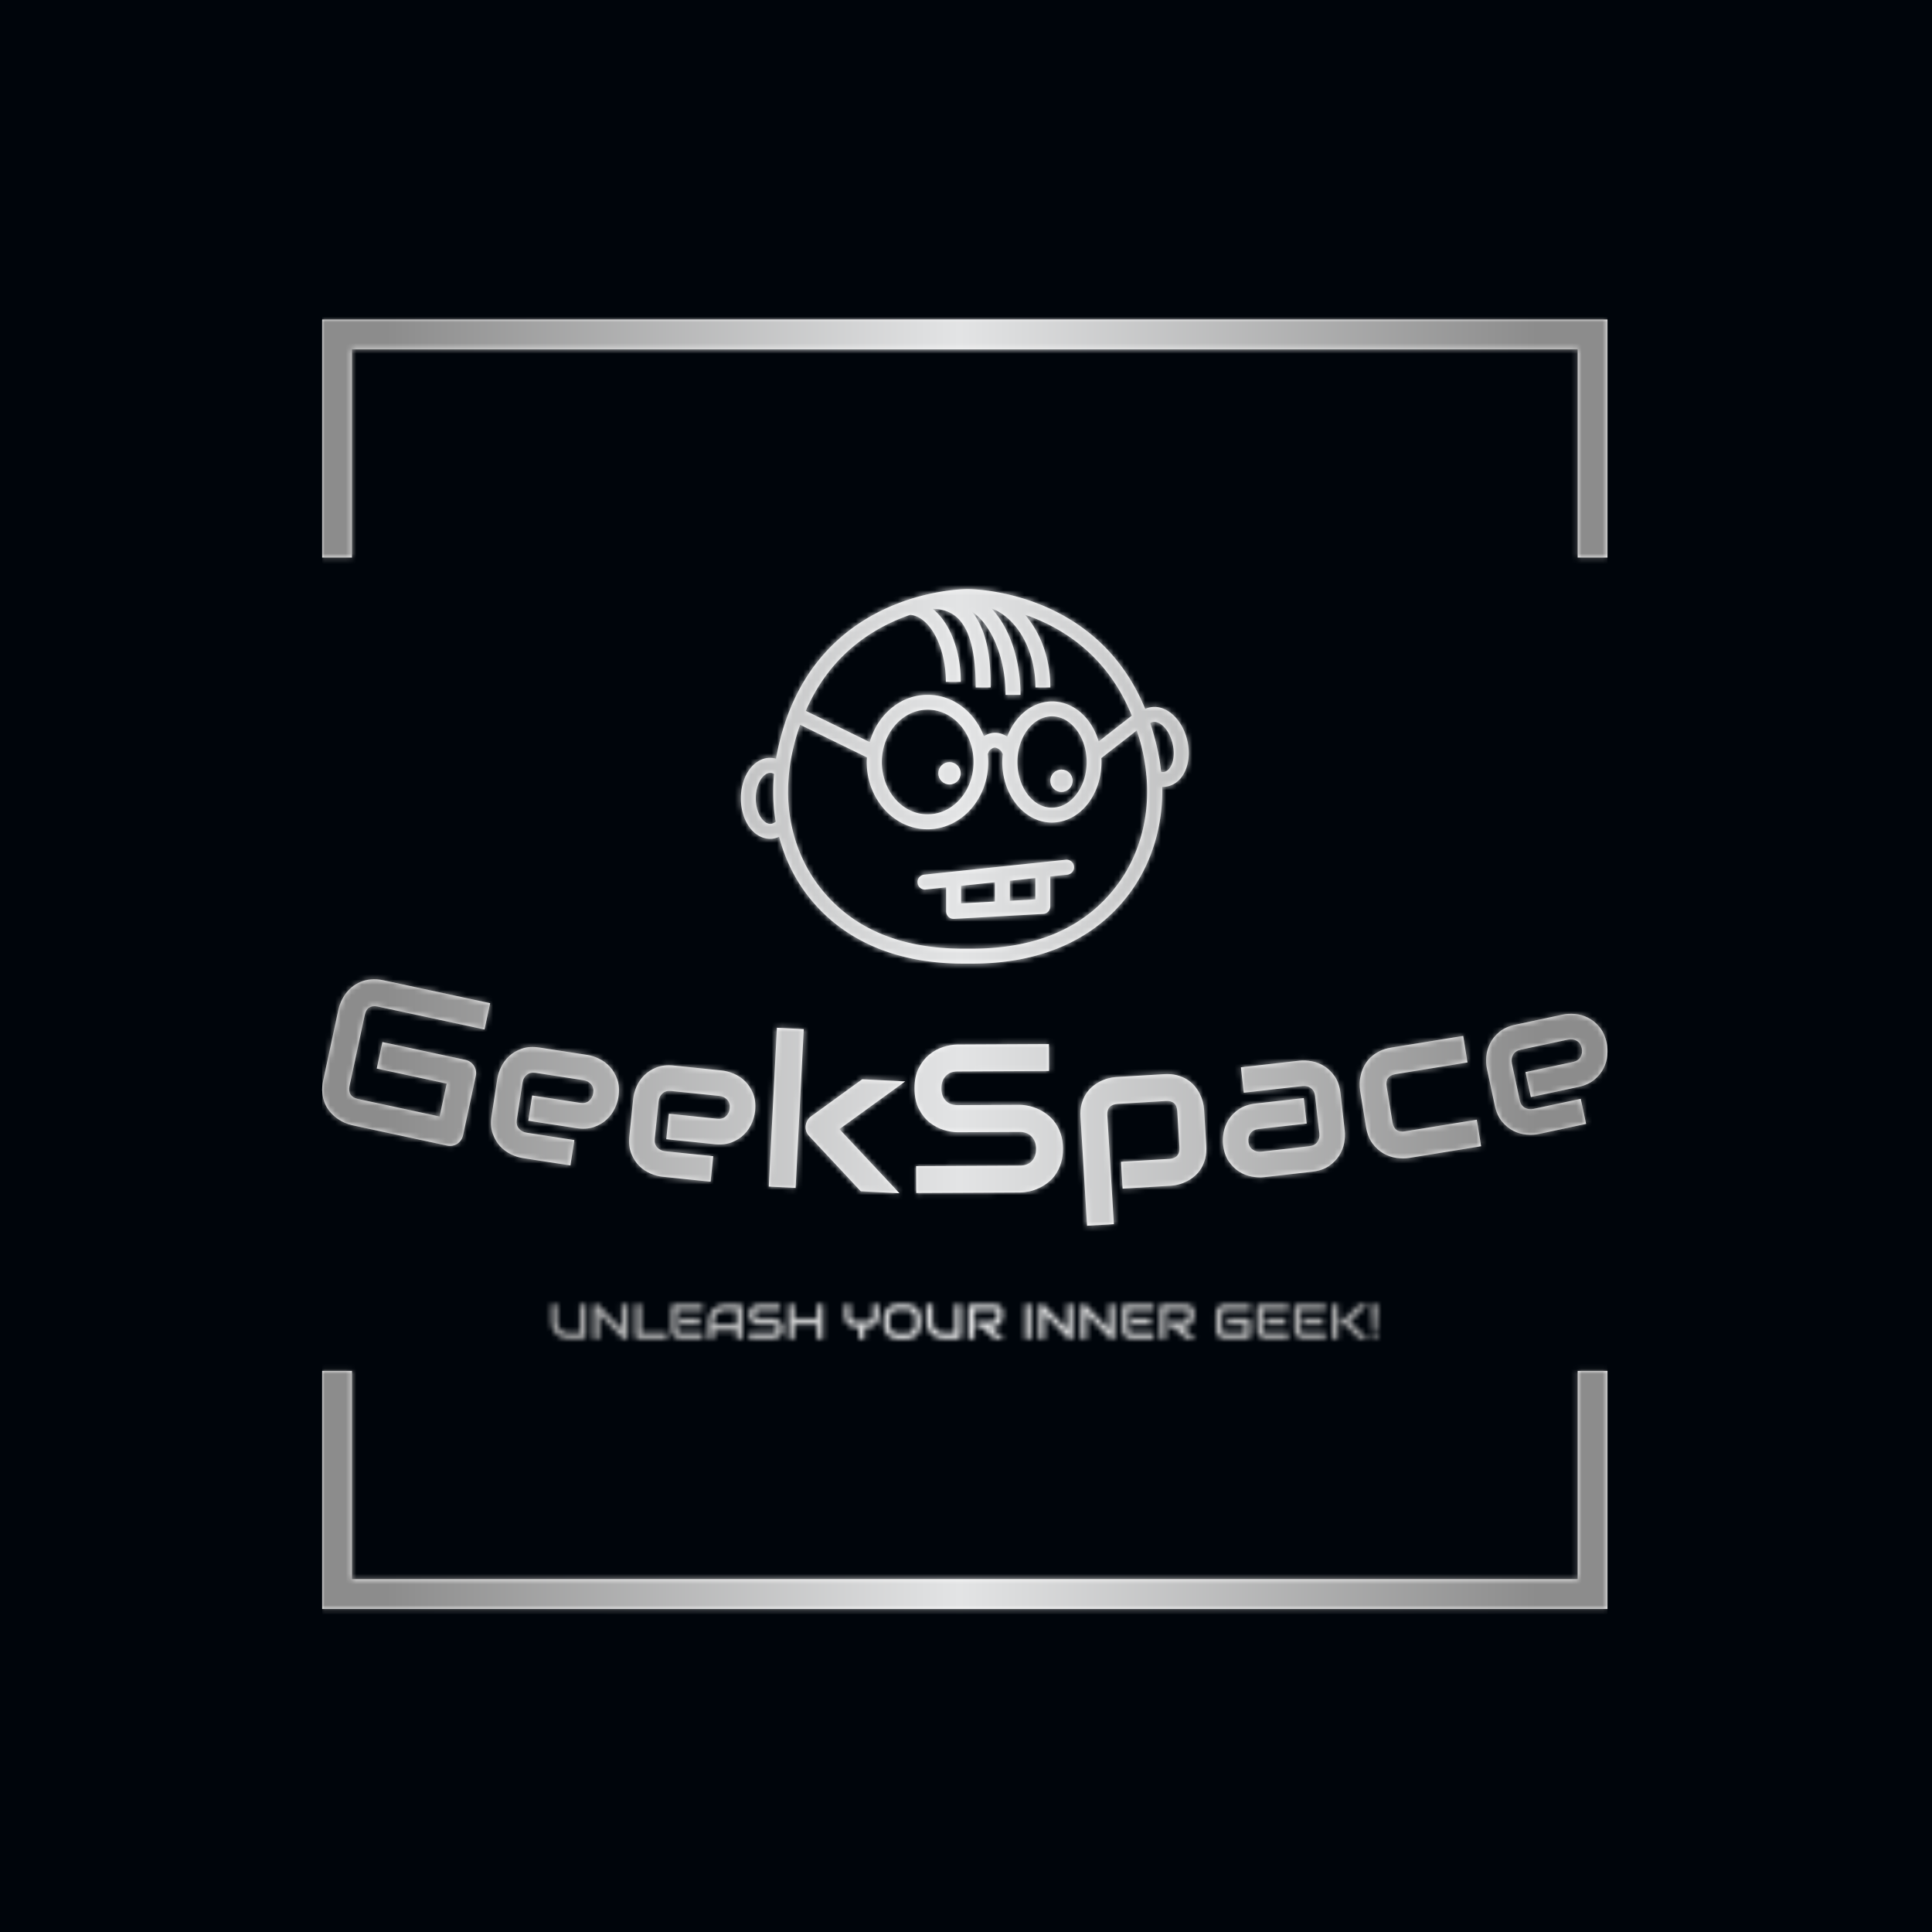 <svg xmlns="http://www.w3.org/2000/svg" version="1.1" xmlns:xlink="http://www.w3.org/1999/xlink" xmlns:svgjs="http://svgjs.dev/svgjs" width="1500" height="1500" viewBox="0 0 1500 1500"><rect width="1500" height="1500" fill="#00050b"></rect><g transform="matrix(0.667,0,0,0.667,248.84,242.368)"><svg viewBox="0 0 245 248" data-background-color="#00050b" preserveAspectRatio="xMidYMid meet" height="1518" width="1500" xmlns="http://www.w3.org/2000/svg" xmlns:xlink="http://www.w3.org/1999/xlink"><g id="tight-bounds" transform="matrix(1,0,0,1,0.284,0.4)"><svg viewBox="0 0 244.431 247.2" height="247.2" width="244.431"><g><svg></svg></g><g><svg viewBox="0 0 244.431 247.2" height="247.2" width="244.431"><g transform="matrix(1,0,0,1,0,52.259)"><svg viewBox="0 0 244.431 142.683" height="142.683" width="244.431"><g><svg viewBox="0 0 244.431 142.683" height="142.683" width="244.431"><g transform="matrix(1,0,0,1,0,74.195)"><svg viewBox="0 0 244.431 68.488" height="68.488" width="244.431"><g id="textblocktransform"><svg viewBox="0 0 244.431 68.488" height="68.488" width="244.431" id="textblock"><g><svg viewBox="0 0 244.431 46.884" height="46.884" width="244.431"><g transform="matrix(1,0,0,1,0,0)"><svg width="244.431" viewBox="1.99 -18.916 301.777 57.883" height="46.884" data-palette-color="#ffffff"><path d="M38.061 3.795l-2.985 13.904c-0.095 0.443-0.262 0.837-0.499 1.181-0.238 0.344-0.527 0.627-0.867 0.847-0.333 0.215-0.709 0.363-1.129 0.443-0.412 0.075-0.839 0.065-1.282-0.03v0l-22.262-4.781c-0.567-0.122-1.165-0.322-1.794-0.6-0.624-0.27-1.228-0.618-1.812-1.043-0.577-0.424-1.111-0.924-1.6-1.5-0.49-0.576-0.891-1.231-1.204-1.966-0.311-0.742-0.51-1.562-0.597-2.461-0.092-0.906-0.024-1.89 0.204-2.952v0l3.589-16.71c0.122-0.567 0.322-1.165 0.6-1.794 0.278-0.629 0.626-1.233 1.043-1.811 0.424-0.577 0.927-1.11 1.509-1.599 0.589-0.487 1.251-0.887 1.987-1.199 0.735-0.313 1.552-0.512 2.45-0.599 0.9-0.093 1.877-0.026 2.933 0.2v0l25.088 5.388-1.325 6.169-25.088-5.387c-0.802-0.172-1.464-0.089-1.986 0.248-0.515 0.333-0.862 0.919-1.043 1.76v0l-3.578 16.66c-0.169 0.789-0.086 1.448 0.251 1.977 0.343 0.53 0.909 0.88 1.697 1.05v0l19.203 4.123 1.66-7.733-16.425-3.527 1.335-6.219 19.486 4.185c0.443 0.095 0.836 0.265 1.179 0.509 0.348 0.252 0.629 0.548 0.843 0.886 0.219 0.347 0.366 0.723 0.443 1.129 0.077 0.405 0.069 0.823-0.023 1.253zM71.546 8.778v0c-0.133 0.863-0.428 1.772-0.886 2.726-0.458 0.955-1.091 1.805-1.9 2.55-0.811 0.752-1.811 1.333-3.001 1.743-1.182 0.405-2.557 0.486-4.126 0.244v0l-11.247-1.734 0.915-5.93 11.247 1.735c0.85 0.131 1.545-0.025 2.086-0.468 0.548-0.448 0.882-1.058 1-1.829v0c0.126-0.817-0.036-1.496-0.485-2.038-0.449-0.541-1.043-0.869-1.781-0.983v0l-11.247-1.734c-0.85-0.131-1.546 0.028-2.087 0.477-0.547 0.442-0.88 1.048-0.999 1.819v0l-1.343 8.707c-0.128 0.83 0.032 1.519 0.481 2.068 0.449 0.541 1.06 0.872 1.83 0.99v0l11.198 1.727-0.918 5.95-11.247-1.735c-0.863-0.133-1.772-0.428-2.727-0.886-0.955-0.458-1.808-1.092-2.56-1.902-0.751-0.817-1.329-1.817-1.733-2.999-0.405-1.182-0.486-2.557-0.244-4.126v0l1.351-8.756c0.133-0.863 0.428-1.772 0.885-2.727 0.457-0.948 1.09-1.798 1.901-2.55 0.811-0.752 1.811-1.333 3.001-1.743 1.182-0.405 2.557-0.486 4.126-0.244v0l11.247 1.734c0.863 0.133 1.772 0.428 2.726 0.886 0.955 0.458 1.805 1.091 2.55 1.901 0.751 0.817 1.332 1.818 1.743 3.001 0.405 1.182 0.486 2.557 0.244 4.126zM103.634 12.056v0c-0.09 0.869-0.339 1.791-0.748 2.768-0.409 0.976-0.999 1.857-1.771 2.642-0.772 0.792-1.742 1.422-2.909 1.891-1.16 0.463-2.53 0.613-4.108 0.451v0l-11.32-1.169 0.616-5.968 11.32 1.168c0.855 0.088 1.542-0.102 2.059-0.571 0.525-0.475 0.827-1.101 0.908-1.877v0c0.085-0.822-0.111-1.493-0.587-2.011-0.476-0.518-1.085-0.816-1.828-0.892v0l-11.319-1.169c-0.855-0.088-1.542 0.105-2.061 0.581-0.524 0.469-0.826 1.091-0.907 1.867v0l-0.904 8.764c-0.086 0.836 0.108 1.516 0.583 2.04 0.476 0.518 1.102 0.817 1.878 0.898v0l11.27 1.164-0.618 5.988-11.32-1.169c-0.869-0.09-1.791-0.339-2.768-0.748-0.976-0.409-1.861-1-2.652-1.772-0.791-0.779-1.418-1.748-1.881-2.909-0.463-1.16-0.613-2.53-0.451-4.108v0l0.91-8.813c0.09-0.869 0.339-1.791 0.748-2.767 0.408-0.97 0.999-1.851 1.771-2.643 0.772-0.792 1.742-1.422 2.91-1.891 1.16-0.463 2.53-0.613 4.108-0.45v0l11.32 1.168c0.869 0.09 1.791 0.339 2.767 0.749 0.976 0.409 1.857 0.999 2.642 1.77 0.791 0.779 1.421 1.749 1.892 2.91 0.463 1.16 0.613 2.53 0.45 4.108zM123.432 16.272l14.108 15.063-9.088-0.466-12.075-12.916c-0.679-0.682-0.971-1.508-0.874-2.478v0c0.057-0.451 0.195-0.868 0.414-1.25 0.227-0.389 0.524-0.711 0.891-0.966v0l11.991-8.697 10.087 0.517zM115.063-7.197l-1.911 37.281-6.302-0.323 1.911-37.281zM175.916 20.861v0c0.006 1.247-0.145 2.367-0.453 3.362-0.308 0.995-0.721 1.874-1.237 2.636-0.516 0.763-1.12 1.412-1.811 1.949-0.691 0.543-1.408 0.984-2.153 1.321-0.745 0.344-1.5 0.601-2.266 0.771-0.766 0.164-1.489 0.247-2.169 0.251v0l-24.35 0.121-0.031-6.31 24.349-0.121c1.213-0.006 2.155-0.367 2.825-1.084 0.663-0.717 0.992-1.672 0.986-2.865v0c-0.003-0.587-0.092-1.123-0.268-1.609-0.182-0.479-0.441-0.898-0.776-1.256-0.335-0.352-0.74-0.623-1.214-0.814-0.481-0.191-1.011-0.285-1.592-0.282v0l-14.52 0.072c-1.02 0.005-2.121-0.173-3.302-0.534-1.182-0.361-2.281-0.942-3.299-1.743-1.017-0.802-1.863-1.857-2.536-3.168-0.68-1.31-1.024-2.912-1.034-4.805v0c-0.009-1.893 0.319-3.492 0.987-4.795 0.66-1.303 1.495-2.367 2.504-3.192 1.009-0.825 2.103-1.42 3.281-1.786 1.178-0.373 2.277-0.561 3.297-0.567v0l21.48-0.106 0.031 6.31-21.479 0.106c-1.193 0.006-2.125 0.377-2.795 1.114-0.67 0.73-1.002 1.692-0.996 2.885v0c0.006 1.213 0.347 2.172 1.025 2.875 0.677 0.703 1.612 1.052 2.805 1.046v0l14.52-0.072 0.05 0c0.68 0.01 1.401 0.1 2.161 0.269 0.761 0.163 1.519 0.419 2.274 0.769 0.748 0.356 1.464 0.803 2.147 1.339 0.683 0.537 1.289 1.187 1.819 1.951 0.53 0.757 0.951 1.629 1.263 2.614 0.312 0.985 0.47 2.101 0.477 3.348zM209.05 11.663l0.515 8.524c0.065 1.085-0.012 2.068-0.233 2.949-0.221 0.875-0.538 1.655-0.95 2.342-0.413 0.679-0.905 1.267-1.477 1.762-0.571 0.495-1.174 0.909-1.809 1.241-0.634 0.332-1.28 0.585-1.937 0.758-0.65 0.18-1.275 0.287-1.874 0.324v0l-11.36 0.686-0.38-6.299 11.36-0.686c0.838-0.051 1.454-0.308 1.846-0.772 0.393-0.458 0.565-1.099 0.515-1.925v0l-0.512-8.484c-0.053-0.872-0.305-1.504-0.755-1.898-0.451-0.394-1.089-0.565-1.915-0.516v0l-11.319 0.683c-0.852 0.051-1.484 0.307-1.898 0.766-0.407 0.452-0.585 1.091-0.535 1.916v0l1.542 25.553-6.299 0.38-1.542-25.553c-0.065-1.085 0.012-2.064 0.234-2.939 0.221-0.868 0.542-1.646 0.961-2.333 0.42-0.68 0.915-1.267 1.486-1.762 0.571-0.495 1.174-0.909 1.809-1.242 0.641-0.333 1.29-0.585 1.948-0.758 0.664-0.18 1.288-0.288 1.873-0.324v0l11.36-0.685c1.085-0.065 2.061 0.013 2.929 0.234 0.875 0.228 1.653 0.548 2.332 0.961 0.679 0.413 1.27 0.902 1.772 1.466 0.495 0.571 0.909 1.174 1.241 1.808 0.326 0.642 0.579 1.287 0.758 1.938 0.173 0.657 0.278 1.286 0.314 1.885zM241.082 7.859l0.999 8.803c0.099 0.868 0.053 1.822-0.138 2.864-0.19 1.041-0.578 2.028-1.163 2.96-0.591 0.939-1.403 1.763-2.437 2.471-1.034 0.701-2.34 1.141-3.916 1.32v0l-11.308 1.283c-0.868 0.099-1.822 0.053-2.864-0.138-1.041-0.19-2.031-0.578-2.97-1.162-0.939-0.591-1.76-1.404-2.46-2.438-0.701-1.034-1.141-2.34-1.32-3.916v0c-0.099-0.868-0.053-1.826 0.136-2.874 0.19-1.048 0.577-2.041 1.162-2.98 0.585-0.939 1.394-1.758 2.428-2.459 1.041-0.702 2.349-1.142 3.926-1.322v0l11.307-1.283 0.679 5.981-11.307 1.284c-0.855 0.097-1.484 0.43-1.89 0.999-0.411 0.577-0.572 1.253-0.484 2.028v0c0.093 0.821 0.437 1.43 1.033 1.825 0.588 0.396 1.25 0.552 1.985 0.469v0l11.268-1.279c0.855-0.097 1.484-0.43 1.889-0.999 0.406-0.563 0.565-1.232 0.477-2.007v0l-0.994-8.754c-0.093-0.821-0.419-1.445-0.977-1.871-0.558-0.42-1.224-0.586-1.999-0.498v0l-13.772 1.563-0.676-5.962 13.771-1.563c0.868-0.099 1.822-0.053 2.864 0.138 1.041 0.19 2.028 0.578 2.96 1.164 0.939 0.591 1.763 1.403 2.471 2.436 0.701 1.034 1.141 2.34 1.32 3.917zM273.084 14.067l1.011 6.228-16.898 2.745c-0.862 0.14-1.828 0.141-2.897 0.004-1.076-0.136-2.105-0.482-3.086-1.039-0.981-0.55-1.854-1.333-2.621-2.35-0.76-1.018-1.27-2.333-1.532-3.945v0l-1.369-8.43c-0.096-0.592-0.132-1.228-0.108-1.907 0.032-0.674 0.14-1.36 0.325-2.059 0.178-0.691 0.45-1.37 0.814-2.037 0.359-0.659 0.825-1.265 1.396-1.817 0.572-0.552 1.26-1.035 2.065-1.45 0.805-0.408 1.741-0.698 2.806-0.871v0l16.899-2.745 1.011 6.229-16.898 2.744c-0.816 0.133-1.401 0.44-1.755 0.924-0.354 0.483-0.461 1.155-0.321 2.017v0l1.363 8.39c0.133 0.816 0.447 1.403 0.945 1.761 0.505 0.364 1.172 0.478 2.001 0.344v0zM303.584-3.928v0c0.182 0.854 0.229 1.809 0.14 2.864-0.089 1.055-0.379 2.075-0.871 3.059-0.491 0.991-1.219 1.889-2.186 2.695-0.961 0.798-2.218 1.363-3.769 1.694v0l-11.13 2.374-1.252-5.868 11.13-2.374c0.841-0.179 1.436-0.572 1.783-1.178 0.353-0.614 0.448-1.302 0.286-2.065v0c-0.172-0.808-0.565-1.386-1.177-1.733-0.612-0.347-1.284-0.442-2.014-0.286v0l-11.13 2.374c-0.841 0.179-1.435 0.575-1.781 1.188-0.354 0.607-0.45 1.292-0.288 2.055v0l1.838 8.616c0.175 0.822 0.57 1.409 1.184 1.762 0.612 0.347 1.3 0.438 2.062 0.276v0l11.081-2.364 1.256 5.888-11.13 2.374c-0.854 0.182-1.809 0.229-2.863 0.14-1.055-0.089-2.078-0.378-3.069-0.869-0.992-0.497-1.887-1.227-2.686-2.188-0.798-0.961-1.363-2.218-1.693-3.769v0l-1.849-8.665c-0.182-0.854-0.229-1.809-0.14-2.864 0.09-1.048 0.38-2.068 0.871-3.059 0.491-0.991 1.219-1.889 2.186-2.695 0.961-0.798 2.218-1.363 3.769-1.694v0l11.13-2.374c0.854-0.182 1.809-0.229 2.864-0.141 1.055 0.089 2.075 0.379 3.059 0.871 0.992 0.497 1.891 1.226 2.695 2.186 0.798 0.961 1.363 2.218 1.694 3.77z" opacity="1" transform="matrix(1,0,0,1,0,0)" fill="#ffffff" class="wordmark-text-0" data-fill-palette-color="primary" id="text-0"></path></svg></g></svg></g><g transform="matrix(1,0,0,1,43.57,61.723)"><svg viewBox="0 0 157.292 6.765" height="6.765" width="157.292"><g transform="matrix(1,0,0,1,0,0)"><svg width="157.292" viewBox="2.98 -35.5 836.68 35.99" height="6.765" data-palette-color="url(#931eaa5d-1ca0-4b2c-a42d-3b5eab9744c4)"></svg></g></svg></g></svg></g></svg></g><g transform="matrix(1,0,0,1,79.628,0)"><svg viewBox="0 0 85.174 71.227" height="71.227" width="85.174"><g><svg xmlns="http://www.w3.org/2000/svg" xmlns:xlink="http://www.w3.org/1999/xlink" version="1.1" x="0" y="0" viewBox="0 0 60.006 50.18" enable-background="new 0 0 60 50.18" xml:space="preserve" id="icon-0" width="85.174" height="71.227" class="icon-icon-0" data-fill-palette-color="accent"><g fill="#ffffff" data-fill-palette-color="accent"><path d="M43.56 36.26L24.56 38.26A1 1 0 0 0 23.67 39.36C23.72 39.87 24.16 40.26 24.66 40.26 24.69 40.26 24.73 40.26 24.77 40.25L27.5 39.96V43.18C27.5 43.45 27.61 43.72 27.81 43.91 28 44.09 28.24 44.18 28.5 44.18H28.56L35.09 43.82 40.51 43.52C41.04 43.49 41.45 43.05 41.45 42.52V38.5L43.77 38.26A1.006 1.006 0 0 0 43.56 36.26M29.5 39.76L34.03 39.28V41.86L29.5 42.11zM39.45 41.57L36.03 41.76V39.08L39.45 38.72z" fill="#ffffff" data-fill-palette-color="accent"></path><path d="M59.8 20.24C59.19 17.66 57.34 15.79 55.41 15.79 55.18 15.79 54.94 15.82 54.71 15.87 54.52 15.91 54.34 15.98 54.17 16.06 47.71 0.22 31.19 0 30.38 0 29.5 0 8.87 0.26 4.75 22.48 4.73 22.56 4.72 22.65 4.71 22.73 4.46 22.66 4.2 22.61 3.93 22.61 1.73 22.61 0 24.99 0 28.04S1.73 33.46 3.94 33.46C4.34 33.46 4.74 33.36 5.12 33.19 5.82 35.86 6.98 38.37 8.58 40.57 11.76 44.95 18.03 50.18 29.84 50.18H30.97C42.78 50.18 49.05 44.96 52.22 40.57 55.1 36.6 56.57 31.62 56.45 26.49 56.48 26.49 56.52 26.5 56.55 26.5 56.78 26.5 57 26.47 57.22 26.42 59.36 25.92 60.5 23.2 59.8 20.24M22.68 3.45C25.29 3.67 27.46 7.69 27.46 12.43H29.46C29.46 8.11 27.95 4.45 25.69 2.64 28.43 2.71 31.46 4.09 31.46 13.18H33.46C33.46 11.06 33.46 5.99 30.91 2.98 33.54 4.72 35.46 9.14 35.46 14.18H37.46C37.46 9.3 35.93 5.07 33.56 2.58 36.96 3.85 39.46 8.12 39.46 13.18H41.46C41.46 9.29 40.14 5.81 38.05 3.43 43 5.12 49.09 8.84 52.37 16.96L47.94 20.41C47.05 17.4 44.76 15.21 41.99 15.06 39.2 14.92 36.77 16.89 35.68 19.77 35.19 19.45 34.63 19.26 34.11 19.25 33.58 19.24 33.04 19.41 32.56 19.72 31.39 16.6 28.67 14.35 25.43 14.18 21.6 13.97 18.33 16.7 17.26 20.5L8.7 16.32C12.01 8.67 17.87 5.11 22.68 3.45M41.69 17.05C41.75 17.05 41.82 17.05 41.88 17.06 44.34 17.19 46.33 19.93 46.33 23.17S44.33 29.15 41.88 29.28C39.26 29.46 37.05 26.63 37.05 23.17 37.05 19.8 39.13 17.05 41.69 17.05M31.17 23.17C31.17 26.92 28.6 29.99 25.32 30.17 21.8 30.37 18.89 27.15 18.89 23.17 18.89 19.31 21.64 16.16 25.03 16.16 25.13 16.16 25.23 16.16 25.32 16.17 28.59 16.35 31.17 19.42 31.17 23.17M4.67 31.16C4.46 31.33 4.21 31.46 3.94 31.46 3.02 31.46 2 30.05 2 28.04S3.02 24.62 3.94 24.62C4.11 24.62 4.28 24.67 4.44 24.76 4.39 25.29 4.36 25.83 4.34 26.36V26.47C4.33 26.91 4.33 27.35 4.34 27.79 4.34 27.93 4.35 28.07 4.35 28.21 4.37 28.56 4.39 28.92 4.42 29.27 4.43 29.42 4.44 29.56 4.46 29.71 4.51 30.15 4.57 30.58 4.64 31.01 4.66 31.05 4.66 31.1 4.67 31.16M50.59 39.4C46.36 45.23 39.76 48.18 30.95 48.18H29.82C21.02 48.18 14.41 45.23 10.18 39.4 8.12 36.56 6.85 33.14 6.45 29.53 6.44 29.45 6.44 29.38 6.43 29.3 6.37 28.73 6.34 28.15 6.33 27.57 6.32 27.32 6.33 27.07 6.33 26.82 6.33 26.41 6.35 26 6.38 25.59 6.4 25.3 6.42 25 6.45 24.71 6.51 24.09 6.59 23.46 6.7 22.84 7.01 21.15 7.44 19.61 7.94 18.18L16.89 22.55C16.88 22.76 16.86 22.96 16.86 23.17 16.86 28.14 20.51 32.18 24.99 32.18 25.12 32.18 25.26 32.18 25.39 32.17 29.73 31.94 33.14 27.99 33.14 23.17 33.14 22.78 33.11 22.4 33.07 22.02H33.14C33.14 21.82 33.29 21.64 33.38 21.56 33.6 21.35 33.87 21.23 34.03 21.24 34.4 21.25 35.02 21.71 35.02 22.05H35.09C35.05 22.42 35.02 22.79 35.02 23.16 35.02 27.63 38 31.28 41.66 31.28 41.76 31.28 41.86 31.28 41.96 31.27 45.52 31.08 48.31 27.52 48.31 23.16 48.31 22.98 48.3 22.81 48.29 22.64L53.04 18.94C53.17 19.36 53.31 19.77 53.43 20.19 53.46 20.31 53.5 20.42 53.53 20.54 53.73 21.28 53.9 22.04 54.04 22.81V22.83C54.16 23.5 54.25 24.17 54.31 24.83 54.32 24.94 54.34 25.05 54.35 25.17 54.79 30.36 53.47 35.43 50.59 39.4M56.75 24.49C56.61 24.52 56.47 24.52 56.31 24.49 56.31 24.45 56.3 24.41 56.29 24.37 56.22 23.74 56.14 23.12 56.02 22.49V22.48C56.02 22.47 56.01 22.46 56.01 22.45 55.87 21.69 55.7 20.95 55.52 20.24 55.51 20.18 55.49 20.13 55.47 20.07A38 38 0 0 0 54.85 17.96C54.95 17.89 55.05 17.84 55.16 17.82 56.06 17.61 57.36 18.71 57.83 20.7 58.32 22.67 57.64 24.27 56.75 24.49" fill="#ffffff" data-fill-palette-color="accent"></path><circle cx="42.95" cy="25.68" r="1.5" fill="#ffffff" data-fill-palette-color="accent"></circle><circle cx="27.95" cy="24.68" r="1.5" fill="#ffffff" data-fill-palette-color="accent"></circle></g></svg></g></svg></g><g></g></svg></g></svg></g><path d="M0 46.259L0 1 244.431 1 244.431 46.259 238.763 46.259 238.763 6.668 5.668 6.668 5.668 46.259 0 46.259M0 200.941L0 246.2 244.431 246.2 244.431 200.941 238.763 200.941 238.763 240.532 5.668 240.532 5.668 200.941 0 200.941" fill="#ffffff" stroke="transparent" data-fill-palette-color="tertiary"></path></svg></g><defs></defs><mask id="32c3fd33-314f-4fde-aad1-343f1021b269"><g id="SvgjsG2313"><svg viewBox="0 0 244.431 247.2" height="247.2" width="244.431"><g><svg></svg></g><g><svg viewBox="0 0 244.431 247.2" height="247.2" width="244.431"><g transform="matrix(1,0,0,1,0,52.259)"><svg viewBox="0 0 244.431 142.683" height="142.683" width="244.431"><g><svg viewBox="0 0 244.431 142.683" height="142.683" width="244.431"><g transform="matrix(1,0,0,1,0,74.195)"><svg viewBox="0 0 244.431 68.488" height="68.488" width="244.431"><g id="SvgjsG2312"><svg viewBox="0 0 244.431 68.488" height="68.488" width="244.431" id="SvgjsSvg2311"><g><svg viewBox="0 0 244.431 46.884" height="46.884" width="244.431"><g transform="matrix(1,0,0,1,0,0)"><svg width="244.431" viewBox="1.99 -18.916 301.777 57.883" height="46.884" data-palette-color="#ffffff"><path d="M38.061 3.795l-2.985 13.904c-0.095 0.443-0.262 0.837-0.499 1.181-0.238 0.344-0.527 0.627-0.867 0.847-0.333 0.215-0.709 0.363-1.129 0.443-0.412 0.075-0.839 0.065-1.282-0.03v0l-22.262-4.781c-0.567-0.122-1.165-0.322-1.794-0.6-0.624-0.27-1.228-0.618-1.812-1.043-0.577-0.424-1.111-0.924-1.6-1.5-0.49-0.576-0.891-1.231-1.204-1.966-0.311-0.742-0.51-1.562-0.597-2.461-0.092-0.906-0.024-1.89 0.204-2.952v0l3.589-16.71c0.122-0.567 0.322-1.165 0.6-1.794 0.278-0.629 0.626-1.233 1.043-1.811 0.424-0.577 0.927-1.11 1.509-1.599 0.589-0.487 1.251-0.887 1.987-1.199 0.735-0.313 1.552-0.512 2.45-0.599 0.9-0.093 1.877-0.026 2.933 0.2v0l25.088 5.388-1.325 6.169-25.088-5.387c-0.802-0.172-1.464-0.089-1.986 0.248-0.515 0.333-0.862 0.919-1.043 1.76v0l-3.578 16.66c-0.169 0.789-0.086 1.448 0.251 1.977 0.343 0.53 0.909 0.88 1.697 1.05v0l19.203 4.123 1.66-7.733-16.425-3.527 1.335-6.219 19.486 4.185c0.443 0.095 0.836 0.265 1.179 0.509 0.348 0.252 0.629 0.548 0.843 0.886 0.219 0.347 0.366 0.723 0.443 1.129 0.077 0.405 0.069 0.823-0.023 1.253zM71.546 8.778v0c-0.133 0.863-0.428 1.772-0.886 2.726-0.458 0.955-1.091 1.805-1.9 2.55-0.811 0.752-1.811 1.333-3.001 1.743-1.182 0.405-2.557 0.486-4.126 0.244v0l-11.247-1.734 0.915-5.93 11.247 1.735c0.85 0.131 1.545-0.025 2.086-0.468 0.548-0.448 0.882-1.058 1-1.829v0c0.126-0.817-0.036-1.496-0.485-2.038-0.449-0.541-1.043-0.869-1.781-0.983v0l-11.247-1.734c-0.85-0.131-1.546 0.028-2.087 0.477-0.547 0.442-0.88 1.048-0.999 1.819v0l-1.343 8.707c-0.128 0.83 0.032 1.519 0.481 2.068 0.449 0.541 1.06 0.872 1.83 0.99v0l11.198 1.727-0.918 5.95-11.247-1.735c-0.863-0.133-1.772-0.428-2.727-0.886-0.955-0.458-1.808-1.092-2.56-1.902-0.751-0.817-1.329-1.817-1.733-2.999-0.405-1.182-0.486-2.557-0.244-4.126v0l1.351-8.756c0.133-0.863 0.428-1.772 0.885-2.727 0.457-0.948 1.09-1.798 1.901-2.55 0.811-0.752 1.811-1.333 3.001-1.743 1.182-0.405 2.557-0.486 4.126-0.244v0l11.247 1.734c0.863 0.133 1.772 0.428 2.726 0.886 0.955 0.458 1.805 1.091 2.55 1.901 0.751 0.817 1.332 1.818 1.743 3.001 0.405 1.182 0.486 2.557 0.244 4.126zM103.634 12.056v0c-0.09 0.869-0.339 1.791-0.748 2.768-0.409 0.976-0.999 1.857-1.771 2.642-0.772 0.792-1.742 1.422-2.909 1.891-1.16 0.463-2.53 0.613-4.108 0.451v0l-11.32-1.169 0.616-5.968 11.32 1.168c0.855 0.088 1.542-0.102 2.059-0.571 0.525-0.475 0.827-1.101 0.908-1.877v0c0.085-0.822-0.111-1.493-0.587-2.011-0.476-0.518-1.085-0.816-1.828-0.892v0l-11.319-1.169c-0.855-0.088-1.542 0.105-2.061 0.581-0.524 0.469-0.826 1.091-0.907 1.867v0l-0.904 8.764c-0.086 0.836 0.108 1.516 0.583 2.04 0.476 0.518 1.102 0.817 1.878 0.898v0l11.27 1.164-0.618 5.988-11.32-1.169c-0.869-0.09-1.791-0.339-2.768-0.748-0.976-0.409-1.861-1-2.652-1.772-0.791-0.779-1.418-1.748-1.881-2.909-0.463-1.16-0.613-2.53-0.451-4.108v0l0.91-8.813c0.09-0.869 0.339-1.791 0.748-2.767 0.408-0.97 0.999-1.851 1.771-2.643 0.772-0.792 1.742-1.422 2.91-1.891 1.16-0.463 2.53-0.613 4.108-0.45v0l11.32 1.168c0.869 0.09 1.791 0.339 2.767 0.749 0.976 0.409 1.857 0.999 2.642 1.77 0.791 0.779 1.421 1.749 1.892 2.91 0.463 1.16 0.613 2.53 0.45 4.108zM123.432 16.272l14.108 15.063-9.088-0.466-12.075-12.916c-0.679-0.682-0.971-1.508-0.874-2.478v0c0.057-0.451 0.195-0.868 0.414-1.25 0.227-0.389 0.524-0.711 0.891-0.966v0l11.991-8.697 10.087 0.517zM115.063-7.197l-1.911 37.281-6.302-0.323 1.911-37.281zM175.916 20.861v0c0.006 1.247-0.145 2.367-0.453 3.362-0.308 0.995-0.721 1.874-1.237 2.636-0.516 0.763-1.12 1.412-1.811 1.949-0.691 0.543-1.408 0.984-2.153 1.321-0.745 0.344-1.5 0.601-2.266 0.771-0.766 0.164-1.489 0.247-2.169 0.251v0l-24.35 0.121-0.031-6.31 24.349-0.121c1.213-0.006 2.155-0.367 2.825-1.084 0.663-0.717 0.992-1.672 0.986-2.865v0c-0.003-0.587-0.092-1.123-0.268-1.609-0.182-0.479-0.441-0.898-0.776-1.256-0.335-0.352-0.74-0.623-1.214-0.814-0.481-0.191-1.011-0.285-1.592-0.282v0l-14.52 0.072c-1.02 0.005-2.121-0.173-3.302-0.534-1.182-0.361-2.281-0.942-3.299-1.743-1.017-0.802-1.863-1.857-2.536-3.168-0.68-1.31-1.024-2.912-1.034-4.805v0c-0.009-1.893 0.319-3.492 0.987-4.795 0.66-1.303 1.495-2.367 2.504-3.192 1.009-0.825 2.103-1.42 3.281-1.786 1.178-0.373 2.277-0.561 3.297-0.567v0l21.48-0.106 0.031 6.31-21.479 0.106c-1.193 0.006-2.125 0.377-2.795 1.114-0.67 0.73-1.002 1.692-0.996 2.885v0c0.006 1.213 0.347 2.172 1.025 2.875 0.677 0.703 1.612 1.052 2.805 1.046v0l14.52-0.072 0.05 0c0.68 0.01 1.401 0.1 2.161 0.269 0.761 0.163 1.519 0.419 2.274 0.769 0.748 0.356 1.464 0.803 2.147 1.339 0.683 0.537 1.289 1.187 1.819 1.951 0.53 0.757 0.951 1.629 1.263 2.614 0.312 0.985 0.47 2.101 0.477 3.348zM209.05 11.663l0.515 8.524c0.065 1.085-0.012 2.068-0.233 2.949-0.221 0.875-0.538 1.655-0.95 2.342-0.413 0.679-0.905 1.267-1.477 1.762-0.571 0.495-1.174 0.909-1.809 1.241-0.634 0.332-1.28 0.585-1.937 0.758-0.65 0.18-1.275 0.287-1.874 0.324v0l-11.36 0.686-0.38-6.299 11.36-0.686c0.838-0.051 1.454-0.308 1.846-0.772 0.393-0.458 0.565-1.099 0.515-1.925v0l-0.512-8.484c-0.053-0.872-0.305-1.504-0.755-1.898-0.451-0.394-1.089-0.565-1.915-0.516v0l-11.319 0.683c-0.852 0.051-1.484 0.307-1.898 0.766-0.407 0.452-0.585 1.091-0.535 1.916v0l1.542 25.553-6.299 0.38-1.542-25.553c-0.065-1.085 0.012-2.064 0.234-2.939 0.221-0.868 0.542-1.646 0.961-2.333 0.42-0.68 0.915-1.267 1.486-1.762 0.571-0.495 1.174-0.909 1.809-1.242 0.641-0.333 1.29-0.585 1.948-0.758 0.664-0.18 1.288-0.288 1.873-0.324v0l11.36-0.685c1.085-0.065 2.061 0.013 2.929 0.234 0.875 0.228 1.653 0.548 2.332 0.961 0.679 0.413 1.27 0.902 1.772 1.466 0.495 0.571 0.909 1.174 1.241 1.808 0.326 0.642 0.579 1.287 0.758 1.938 0.173 0.657 0.278 1.286 0.314 1.885zM241.082 7.859l0.999 8.803c0.099 0.868 0.053 1.822-0.138 2.864-0.19 1.041-0.578 2.028-1.163 2.96-0.591 0.939-1.403 1.763-2.437 2.471-1.034 0.701-2.34 1.141-3.916 1.32v0l-11.308 1.283c-0.868 0.099-1.822 0.053-2.864-0.138-1.041-0.19-2.031-0.578-2.97-1.162-0.939-0.591-1.76-1.404-2.46-2.438-0.701-1.034-1.141-2.34-1.32-3.916v0c-0.099-0.868-0.053-1.826 0.136-2.874 0.19-1.048 0.577-2.041 1.162-2.98 0.585-0.939 1.394-1.758 2.428-2.459 1.041-0.702 2.349-1.142 3.926-1.322v0l11.307-1.283 0.679 5.981-11.307 1.284c-0.855 0.097-1.484 0.43-1.89 0.999-0.411 0.577-0.572 1.253-0.484 2.028v0c0.093 0.821 0.437 1.43 1.033 1.825 0.588 0.396 1.25 0.552 1.985 0.469v0l11.268-1.279c0.855-0.097 1.484-0.43 1.889-0.999 0.406-0.563 0.565-1.232 0.477-2.007v0l-0.994-8.754c-0.093-0.821-0.419-1.445-0.977-1.871-0.558-0.42-1.224-0.586-1.999-0.498v0l-13.772 1.563-0.676-5.962 13.771-1.563c0.868-0.099 1.822-0.053 2.864 0.138 1.041 0.19 2.028 0.578 2.96 1.164 0.939 0.591 1.763 1.403 2.471 2.436 0.701 1.034 1.141 2.34 1.32 3.917zM273.084 14.067l1.011 6.228-16.898 2.745c-0.862 0.14-1.828 0.141-2.897 0.004-1.076-0.136-2.105-0.482-3.086-1.039-0.981-0.55-1.854-1.333-2.621-2.35-0.76-1.018-1.27-2.333-1.532-3.945v0l-1.369-8.43c-0.096-0.592-0.132-1.228-0.108-1.907 0.032-0.674 0.14-1.36 0.325-2.059 0.178-0.691 0.45-1.37 0.814-2.037 0.359-0.659 0.825-1.265 1.396-1.817 0.572-0.552 1.26-1.035 2.065-1.45 0.805-0.408 1.741-0.698 2.806-0.871v0l16.899-2.745 1.011 6.229-16.898 2.744c-0.816 0.133-1.401 0.44-1.755 0.924-0.354 0.483-0.461 1.155-0.321 2.017v0l1.363 8.39c0.133 0.816 0.447 1.403 0.945 1.761 0.505 0.364 1.172 0.478 2.001 0.344v0zM303.584-3.928v0c0.182 0.854 0.229 1.809 0.14 2.864-0.089 1.055-0.379 2.075-0.871 3.059-0.491 0.991-1.219 1.889-2.186 2.695-0.961 0.798-2.218 1.363-3.769 1.694v0l-11.13 2.374-1.252-5.868 11.13-2.374c0.841-0.179 1.436-0.572 1.783-1.178 0.353-0.614 0.448-1.302 0.286-2.065v0c-0.172-0.808-0.565-1.386-1.177-1.733-0.612-0.347-1.284-0.442-2.014-0.286v0l-11.13 2.374c-0.841 0.179-1.435 0.575-1.781 1.188-0.354 0.607-0.45 1.292-0.288 2.055v0l1.838 8.616c0.175 0.822 0.57 1.409 1.184 1.762 0.612 0.347 1.3 0.438 2.062 0.276v0l11.081-2.364 1.256 5.888-11.13 2.374c-0.854 0.182-1.809 0.229-2.863 0.14-1.055-0.089-2.078-0.378-3.069-0.869-0.992-0.497-1.887-1.227-2.686-2.188-0.798-0.961-1.363-2.218-1.693-3.769v0l-1.849-8.665c-0.182-0.854-0.229-1.809-0.14-2.864 0.09-1.048 0.38-2.068 0.871-3.059 0.491-0.991 1.219-1.889 2.186-2.695 0.961-0.798 2.218-1.363 3.769-1.694v0l11.13-2.374c0.854-0.182 1.809-0.229 2.864-0.141 1.055 0.089 2.075 0.379 3.059 0.871 0.992 0.497 1.891 1.226 2.695 2.186 0.798 0.961 1.363 2.218 1.694 3.77z" opacity="1" transform="matrix(1,0,0,1,0,0)" fill="black" class="wordmark-text-0" id="SvgjsPath2310"></path></svg></g></svg></g><g transform="matrix(1,0,0,1,43.57,61.723)"><svg viewBox="0 0 157.292 6.765" height="6.765" width="157.292"><g transform="matrix(1,0,0,1,0,0)"><svg width="157.292" viewBox="2.98 -35.5 836.68 35.99" height="6.765" data-palette-color="url(#931eaa5d-1ca0-4b2c-a42d-3b5eab9744c4)"><path d="M37.99-35.01L37.99-3.2Q37.99-2.51 37.74-1.93 37.5-1.34 37.06-0.92 36.62-0.49 36.04-0.24 35.45 0 34.79 0L34.79 0 20.48 0Q18.46 0 16.38-0.44 14.31-0.88 12.37-1.79 10.42-2.71 8.72-4.13 7.01-5.54 5.73-7.48 4.44-9.42 3.71-11.93 2.98-14.43 2.98-17.5L2.98-17.5 2.98-35.01 9.33-35.01 9.33-17.5Q9.33-14.82 10.07-12.96 10.82-11.11 11.96-9.86 13.11-8.62 14.48-7.91 15.84-7.2 17.08-6.86 18.31-6.52 19.25-6.43 20.19-6.35 20.48-6.35L20.48-6.35 31.64-6.35 31.64-35.01 37.99-35.01ZM80.34-35.01L80.34-2.71Q80.34-2.03 80.09-1.44 79.83-0.85 79.4-0.43 78.98 0 78.39 0.24 77.81 0.49 77.15 0.49L77.15 0.49Q76.56 0.49 75.96 0.27 75.36 0.05 74.9-0.44L74.9-0.44 51.71-24.66 51.71 0 45.36 0 45.36-32.3Q45.36-33.28 45.91-34.07 46.46-34.86 47.31-35.25L47.31-35.25Q48.22-35.62 49.17-35.44 50.12-35.25 50.8-34.55L50.8-34.55 74-10.35 74-35.01 80.34-35.01ZM119.87-6.35L119.87 0 90.91 0Q90.23 0 89.64-0.24 89.06-0.49 88.63-0.92 88.2-1.34 87.96-1.93 87.71-2.51 87.71-3.2L87.71-3.2 87.71-35.01 94.06-35.01 94.06-6.35 119.87-6.35ZM153.17-20.7L153.17-14.31 133.12-14.31 133.12-20.7 153.17-20.7ZM156.02-6.35L156.02 0 133.12 0Q131.8 0 130.24-0.46 128.68-0.93 127.35-1.99 126.02-3.05 125.13-4.75 124.24-6.45 124.24-8.91L124.24-8.91 124.24-31.81Q124.24-32.47 124.48-33.06 124.72-33.64 125.15-34.08 125.58-34.52 126.16-34.77 126.75-35.01 127.43-35.01L127.43-35.01 156.02-35.01 156.02-28.66 130.58-28.66 130.58-8.91Q130.58-7.67 131.24-7.01 131.9-6.35 133.17-6.35L133.17-6.35 156.02-6.35ZM196.5-31.81L196.5 0 190.15 0 190.15-8.59 167.84-8.59 167.84 0 161.49 0 161.49-17.5Q161.49-21.34 162.81-24.56 164.13-27.78 166.47-30.1 168.81-32.42 172.01-33.72 175.21-35.01 178.99-35.01L178.99-35.01 193.3-35.01Q193.96-35.01 194.55-34.77 195.13-34.52 195.57-34.08 196.01-33.64 196.25-33.06 196.5-32.47 196.5-31.81L196.5-31.81ZM167.84-17.5L167.84-14.94 190.15-14.94 190.15-28.66 178.99-28.66Q178.7-28.66 177.76-28.58 176.82-28.49 175.59-28.15 174.36-27.81 172.99-27.1 171.62-26.39 170.47-25.15 169.33-23.9 168.58-22.03 167.84-20.17 167.84-17.5L167.84-17.5ZM237.51-10.3L237.51-10.3Q237.51-8.42 237.04-6.92 236.56-5.42 235.78-4.27 235-3.13 233.95-2.32 232.9-1.51 231.77-1 230.65-0.49 229.49-0.24 228.33 0 227.31 0L227.31 0 202.82 0 202.82-6.35 227.31-6.35Q229.14-6.35 230.15-7.42 231.16-8.5 231.16-10.3L231.16-10.3Q231.16-11.18 230.9-11.91 230.63-12.65 230.13-13.18 229.63-13.72 228.91-14.01 228.19-14.31 227.31-14.31L227.31-14.31 212.71-14.31Q211.17-14.31 209.39-14.86 207.6-15.41 206.08-16.63 204.55-17.85 203.54-19.82 202.53-21.8 202.53-24.66L202.53-24.66Q202.53-27.51 203.54-29.48 204.55-31.45 206.08-32.68 207.6-33.91 209.39-34.46 211.17-35.01 212.71-35.01L212.71-35.01 234.31-35.01 234.31-28.66 212.71-28.66Q210.9-28.66 209.89-27.56 208.87-26.46 208.87-24.66L208.87-24.66Q208.87-22.83 209.89-21.77 210.9-20.7 212.71-20.7L212.71-20.7 227.31-20.7 227.36-20.7Q228.38-20.68 229.53-20.42 230.68-20.17 231.81-19.63 232.95-19.09 233.97-18.27 235-17.46 235.79-16.31 236.58-15.16 237.05-13.67 237.51-12.18 237.51-10.3ZM249.18-35.01L249.18-20.7 271.47-20.7 271.47-35.01 277.82-35.01 277.82 0 271.47 0 271.47-14.31 249.18-14.31 249.18 0 242.83 0 242.83-35.01 249.18-35.01ZM334.43-35.01L334.43-23.29Q334.43-21.12 333.88-19.41 333.33-17.7 332.43-16.39 331.52-15.09 330.31-14.16 329.11-13.23 327.81-12.63 326.52-12.04 325.19-11.77 323.86-11.5 322.69-11.5L322.69-11.5 320.12-11.5 320.12 0 313.73 0 313.73-11.5 311.19-11.5Q310.01-11.5 308.68-11.77 307.35-12.04 306.05-12.63 304.74-13.23 303.54-14.16 302.35-15.09 301.43-16.39 300.52-17.7 299.97-19.42 299.42-21.14 299.42-23.29L299.42-23.29 299.42-35.01 305.77-35.01 305.77-23.29Q305.77-22.05 306.16-21.06 306.55-20.07 307.26-19.36 307.96-18.65 308.98-18.27 309.99-17.9 311.23-17.9L311.23-17.9 322.69-17.9Q323.59-18.04 324.54-18.27 325.49-18.51 326.27-19.07 327.06-19.63 327.57-20.63 328.08-21.63 328.08-23.29L328.08-23.29 328.08-35.01 334.43-35.01ZM376.88-20.85L376.88-14.16Q376.88-10.96 375.78-8.28 374.68-5.59 372.73-3.64 370.78-1.68 368.1-0.6 365.43 0.49 362.28 0.49L362.28 0.49 353.69 0.49Q350.54 0.49 347.85-0.6 345.17-1.68 343.21-3.64 341.26-5.59 340.15-8.28 339.04-10.96 339.04-14.16L339.04-14.16 339.04-20.85Q339.04-24.02 340.15-26.72 341.26-29.42 343.21-31.36 345.17-33.3 347.85-34.4 350.54-35.5 353.69-35.5L353.69-35.5 362.28-35.5Q365.43-35.5 368.1-34.4 370.78-33.3 372.73-31.36 374.68-29.42 375.78-26.72 376.88-24.02 376.88-20.85L376.88-20.85ZM370.53-14.16L370.53-20.85Q370.53-22.73 369.94-24.26 369.34-25.78 368.25-26.87 367.17-27.95 365.64-28.55 364.11-29.15 362.28-29.15L362.28-29.15 353.69-29.15Q351.83-29.15 350.31-28.55 348.78-27.95 347.68-26.87 346.58-25.78 345.99-24.26 345.39-22.73 345.39-20.85L345.39-20.85 345.39-14.16Q345.39-12.28 345.99-10.75 346.58-9.23 347.68-8.14 348.78-7.06 350.31-6.46 351.83-5.86 353.69-5.86L353.69-5.86 362.23-5.86Q364.09-5.86 365.61-6.46 367.14-7.06 368.24-8.14 369.34-9.23 369.94-10.75 370.53-12.28 370.53-14.16L370.53-14.16ZM417.46-35.01L417.46-3.2Q417.46-2.51 417.21-1.93 416.97-1.34 416.53-0.92 416.09-0.49 415.5-0.24 414.92 0 414.26 0L414.26 0 399.95 0Q397.92 0 395.85-0.44 393.77-0.88 391.83-1.79 389.89-2.71 388.18-4.13 386.47-5.54 385.19-7.48 383.91-9.42 383.18-11.93 382.45-14.43 382.45-17.5L382.45-17.5 382.45-35.01 388.79-35.01 388.79-17.5Q388.79-14.82 389.54-12.96 390.28-11.11 391.43-9.86 392.58-8.62 393.94-7.91 395.31-7.2 396.54-6.86 397.78-6.52 398.72-6.43 399.66-6.35 399.95-6.35L399.95-6.35 411.11-6.35 411.11-35.01 417.46-35.01ZM459.81-27.29L459.81-23.24Q459.81-21.07 459.27-19.36 458.74-17.65 457.82-16.35 456.91-15.04 455.71-14.11 454.51-13.18 453.21-12.59 451.9-11.99 450.57-11.72 449.24-11.45 448.07-11.45L448.07-11.45 461.33 0 451.51 0 438.28-11.45 433.71-11.45 433.71-17.8 448.07-17.8Q449.26-17.9 450.25-18.3 451.24-18.7 451.96-19.38 452.68-20.07 453.07-21.03 453.46-22 453.46-23.24L453.46-23.24 453.46-27.25Q453.46-27.78 453.33-28.06 453.2-28.34 452.99-28.48 452.78-28.61 452.55-28.64 452.32-28.66 452.12-28.66L452.12-28.66 431.17-28.66 431.17 0 424.83 0 424.83-31.81Q424.83-32.47 425.07-33.06 425.31-33.64 425.74-34.08 426.17-34.52 426.75-34.77 427.34-35.01 428.02-35.01L428.02-35.01 452.12-35.01Q454.24-35.01 455.71-34.24 457.17-33.47 458.09-32.31 459.01-31.15 459.41-29.81 459.81-28.47 459.81-27.29L459.81-27.29ZM488.57-35.01L488.57 0 482.22 0 482.22-35.01 488.57-35.01ZM530.97-35.01L530.97-2.71Q530.97-2.03 530.71-1.44 530.46-0.85 530.03-0.43 529.6 0 529.02 0.24 528.43 0.49 527.77 0.49L527.77 0.49Q527.19 0.49 526.59 0.27 525.99 0.05 525.53-0.44L525.53-0.44 502.33-24.66 502.33 0 495.99 0 495.99-32.3Q495.99-33.28 496.53-34.07 497.08-34.86 497.94-35.25L497.94-35.25Q498.84-35.62 499.79-35.44 500.75-35.25 501.43-34.55L501.43-34.55 524.62-10.35 524.62-35.01 530.97-35.01ZM573.33-35.01L573.33-2.71Q573.33-2.03 573.07-1.44 572.81-0.85 572.39-0.43 571.96 0 571.37 0.24 570.79 0.49 570.13 0.49L570.13 0.49Q569.54 0.49 568.94 0.27 568.35 0.05 567.88-0.44L567.88-0.44 544.69-24.66 544.69 0 538.34 0 538.34-32.3Q538.34-33.28 538.89-34.07 539.44-34.86 540.29-35.25L540.29-35.25Q541.2-35.62 542.15-35.44 543.1-35.25 543.79-34.55L543.79-34.55 566.98-10.35 566.98-35.01 573.33-35.01ZM609.48-20.7L609.48-14.31 589.44-14.31 589.44-20.7 609.48-20.7ZM612.34-6.35L612.34 0 589.44 0Q588.12 0 586.56-0.46 584.99-0.93 583.66-1.99 582.33-3.05 581.44-4.75 580.55-6.45 580.55-8.91L580.55-8.91 580.55-31.81Q580.55-32.47 580.79-33.06 581.04-33.64 581.47-34.08 581.89-34.52 582.48-34.77 583.07-35.01 583.75-35.01L583.75-35.01 612.34-35.01 612.34-28.66 586.9-28.66 586.9-8.91Q586.9-7.67 587.56-7.01 588.22-6.35 589.49-6.35L589.49-6.35 612.34-6.35ZM653.45-27.29L653.45-23.24Q653.45-21.07 652.91-19.36 652.37-17.65 651.46-16.35 650.54-15.04 649.35-14.11 648.15-13.18 646.84-12.59 645.54-11.99 644.21-11.72 642.88-11.45 641.71-11.45L641.71-11.45 654.96 0 645.15 0 631.92-11.45 627.35-11.45 627.35-17.8 641.71-17.8Q642.9-17.9 643.89-18.3 644.88-18.7 645.6-19.38 646.32-20.07 646.71-21.03 647.1-22 647.1-23.24L647.1-23.24 647.1-27.25Q647.1-27.78 646.97-28.06 646.83-28.34 646.62-28.48 646.42-28.61 646.19-28.64 645.95-28.66 645.76-28.66L645.76-28.66 624.81-28.66 624.81 0 618.46 0 618.46-31.81Q618.46-32.47 618.71-33.06 618.95-33.64 619.38-34.08 619.81-34.52 620.39-34.77 620.98-35.01 621.66-35.01L621.66-35.01 645.76-35.01Q647.88-35.01 649.35-34.24 650.81-33.47 651.73-32.31 652.64-31.15 653.05-29.81 653.45-28.47 653.45-27.29L653.45-27.29ZM710.35-17.5L710.35-3.2Q710.35-2.51 710.11-1.93 709.86-1.34 709.44-0.92 709.01-0.49 708.42-0.24 707.84 0 707.15 0L707.15 0 684.25 0Q683.38 0 682.36-0.21 681.35-0.42 680.36-0.85 679.37-1.29 678.47-1.99 677.56-2.69 676.87-3.67 676.17-4.66 675.76-5.97 675.34-7.28 675.34-8.91L675.34-8.91 675.34-26.1Q675.34-26.98 675.55-27.99 675.76-29 676.2-29.99 676.64-30.98 677.35-31.88 678.05-32.79 679.04-33.48 680.03-34.18 681.32-34.59 682.62-35.01 684.25-35.01L684.25-35.01 710.06-35.01 710.06-28.66 684.25-28.66Q683.01-28.66 682.35-28 681.69-27.34 681.69-26.05L681.69-26.05 681.69-8.91Q681.69-7.69 682.36-7.02 683.03-6.35 684.25-6.35L684.25-6.35 704.01-6.35 704.01-14.31 687.11-14.31 687.11-20.7 707.15-20.7Q707.84-20.7 708.42-20.45 709.01-20.19 709.44-19.75 709.86-19.31 710.11-18.74 710.35-18.16 710.35-17.5L710.35-17.5ZM745.75-20.7L745.75-14.31 725.71-14.31 725.71-20.7 745.75-20.7ZM748.61-6.35L748.61 0 725.71 0Q724.39 0 722.83-0.46 721.26-0.93 719.93-1.99 718.6-3.05 717.71-4.75 716.82-6.45 716.82-8.91L716.82-8.91 716.82-31.81Q716.82-32.47 717.06-33.06 717.31-33.64 717.74-34.08 718.16-34.52 718.75-34.77 719.33-35.01 720.02-35.01L720.02-35.01 748.61-35.01 748.61-28.66 723.17-28.66 723.17-8.91Q723.17-7.67 723.83-7.01 724.49-6.35 725.76-6.35L725.76-6.35 748.61-6.35ZM783.52-20.7L783.52-14.31 763.47-14.31 763.47-20.7 783.52-20.7ZM786.37-6.35L786.37 0 763.47 0Q762.15 0 760.59-0.46 759.03-0.93 757.7-1.99 756.37-3.05 755.48-4.75 754.59-6.45 754.59-8.91L754.59-8.91 754.59-31.81Q754.59-32.47 754.83-33.06 755.07-33.64 755.5-34.08 755.93-34.52 756.51-34.77 757.1-35.01 757.78-35.01L757.78-35.01 786.37-35.01 786.37-28.66 760.93-28.66 760.93-8.91Q760.93-7.67 761.59-7.01 762.25-6.35 763.52-6.35L763.52-6.35 786.37-6.35ZM811.2-17.5L829.19 0 820.18 0 805.9-14.31 801.43-14.31 801.43-20.7 805.9-20.7 820.18-35.01 829.19-35.01 811.2-17.5ZM798.9-35.01L798.9 0 792.55 0 792.55-35.01 798.9-35.01ZM839.66-35.01L838.17-8.59 833.8-8.59 832.32-35.01 839.66-35.01ZM839.18-3.2L839.18-3.2Q839.18-2.54 838.92-1.97 838.66-1.39 838.24-0.96 837.81-0.54 837.23-0.29 836.66-0.05 836.03-0.05L836.03-0.05Q835.37-0.05 834.79-0.29 834.22-0.54 833.79-0.96 833.37-1.39 833.12-1.97 832.88-2.54 832.88-3.2L832.88-3.2Q832.88-3.83 833.12-4.41 833.37-4.98 833.79-5.41 834.22-5.83 834.79-6.09 835.37-6.35 836.03-6.35L836.03-6.35Q836.66-6.35 837.23-6.09 837.81-5.83 838.24-5.41 838.66-4.98 838.92-4.41 839.18-3.83 839.18-3.2Z" opacity="1" transform="matrix(1,0,0,1,0,0)" fill="white" class="slogan-text-1" id="SvgjsPath2309"></path></svg></g></svg></g></svg></g></svg></g><g transform="matrix(1,0,0,1,79.628,0)"><svg viewBox="0 0 85.174 71.227" height="71.227" width="85.174"><g><svg xmlns="http://www.w3.org/2000/svg" xmlns:xlink="http://www.w3.org/1999/xlink" version="1.1" x="0" y="0" viewBox="0 0 60.006 50.18" enable-background="new 0 0 60 50.18" xml:space="preserve" id="SvgjsSvg2308" width="85.174" height="71.227" class="icon-icon-0" data-fill-palette-color="accent"><g fill="black"><path d="M43.56 36.26L24.56 38.26A1 1 0 0 0 23.67 39.36C23.72 39.87 24.16 40.26 24.66 40.26 24.69 40.26 24.73 40.26 24.77 40.25L27.5 39.96V43.18C27.5 43.45 27.61 43.72 27.81 43.91 28 44.09 28.24 44.18 28.5 44.18H28.56L35.09 43.82 40.51 43.52C41.04 43.49 41.45 43.05 41.45 42.52V38.5L43.77 38.26A1.006 1.006 0 0 0 43.56 36.26M29.5 39.76L34.03 39.28V41.86L29.5 42.11zM39.45 41.57L36.03 41.76V39.08L39.45 38.72z" fill="black"></path><path d="M59.8 20.24C59.19 17.66 57.34 15.79 55.41 15.79 55.18 15.79 54.94 15.82 54.71 15.87 54.52 15.91 54.34 15.98 54.17 16.06 47.71 0.22 31.19 0 30.38 0 29.5 0 8.87 0.26 4.75 22.48 4.73 22.56 4.72 22.65 4.71 22.73 4.46 22.66 4.2 22.61 3.93 22.61 1.73 22.61 0 24.99 0 28.04S1.73 33.46 3.94 33.46C4.34 33.46 4.74 33.36 5.12 33.19 5.82 35.86 6.98 38.37 8.58 40.57 11.76 44.95 18.03 50.18 29.84 50.18H30.97C42.78 50.18 49.05 44.96 52.22 40.57 55.1 36.6 56.57 31.62 56.45 26.49 56.48 26.49 56.52 26.5 56.55 26.5 56.78 26.5 57 26.47 57.22 26.42 59.36 25.92 60.5 23.2 59.8 20.24M22.68 3.45C25.29 3.67 27.46 7.69 27.46 12.43H29.46C29.46 8.11 27.95 4.45 25.69 2.64 28.43 2.71 31.46 4.09 31.46 13.18H33.46C33.46 11.06 33.46 5.99 30.91 2.98 33.54 4.72 35.46 9.14 35.46 14.18H37.46C37.46 9.3 35.93 5.07 33.56 2.58 36.96 3.85 39.46 8.12 39.46 13.18H41.46C41.46 9.29 40.14 5.81 38.05 3.43 43 5.12 49.09 8.84 52.37 16.96L47.94 20.41C47.05 17.4 44.76 15.21 41.99 15.06 39.2 14.92 36.77 16.89 35.68 19.77 35.19 19.45 34.63 19.26 34.11 19.25 33.58 19.24 33.04 19.41 32.56 19.72 31.39 16.6 28.67 14.35 25.43 14.18 21.6 13.97 18.33 16.7 17.26 20.5L8.7 16.32C12.01 8.67 17.87 5.11 22.68 3.45M41.69 17.05C41.75 17.05 41.82 17.05 41.88 17.06 44.34 17.19 46.33 19.93 46.33 23.17S44.33 29.15 41.88 29.28C39.26 29.46 37.05 26.63 37.05 23.17 37.05 19.8 39.13 17.05 41.69 17.05M31.17 23.17C31.17 26.92 28.6 29.99 25.32 30.17 21.8 30.37 18.89 27.15 18.89 23.17 18.89 19.31 21.64 16.16 25.03 16.16 25.13 16.16 25.23 16.16 25.32 16.17 28.59 16.35 31.17 19.42 31.17 23.17M4.67 31.16C4.46 31.33 4.21 31.46 3.94 31.46 3.02 31.46 2 30.05 2 28.04S3.02 24.62 3.94 24.62C4.11 24.62 4.28 24.67 4.44 24.76 4.39 25.29 4.36 25.83 4.34 26.36V26.47C4.33 26.91 4.33 27.35 4.34 27.79 4.34 27.93 4.35 28.07 4.35 28.21 4.37 28.56 4.39 28.92 4.42 29.27 4.43 29.42 4.44 29.56 4.46 29.71 4.51 30.15 4.57 30.58 4.64 31.01 4.66 31.05 4.66 31.1 4.67 31.16M50.59 39.4C46.36 45.23 39.76 48.18 30.95 48.18H29.82C21.02 48.18 14.41 45.23 10.18 39.4 8.12 36.56 6.85 33.14 6.45 29.53 6.44 29.45 6.44 29.38 6.43 29.3 6.37 28.73 6.34 28.15 6.33 27.57 6.32 27.32 6.33 27.07 6.33 26.82 6.33 26.41 6.35 26 6.38 25.59 6.4 25.3 6.42 25 6.45 24.71 6.51 24.09 6.59 23.46 6.7 22.84 7.01 21.15 7.44 19.61 7.94 18.18L16.89 22.55C16.88 22.76 16.86 22.96 16.86 23.17 16.86 28.14 20.51 32.18 24.99 32.18 25.12 32.18 25.26 32.18 25.39 32.17 29.73 31.94 33.14 27.99 33.14 23.17 33.14 22.78 33.11 22.4 33.07 22.02H33.14C33.14 21.82 33.29 21.64 33.38 21.56 33.6 21.35 33.87 21.23 34.03 21.24 34.4 21.25 35.02 21.71 35.02 22.05H35.09C35.05 22.42 35.02 22.79 35.02 23.16 35.02 27.63 38 31.28 41.66 31.28 41.76 31.28 41.86 31.28 41.96 31.27 45.52 31.08 48.31 27.52 48.31 23.16 48.31 22.98 48.3 22.81 48.29 22.64L53.04 18.94C53.17 19.36 53.31 19.77 53.43 20.19 53.46 20.31 53.5 20.42 53.53 20.54 53.73 21.28 53.9 22.04 54.04 22.81V22.83C54.16 23.5 54.25 24.17 54.31 24.83 54.32 24.94 54.34 25.05 54.35 25.17 54.79 30.36 53.47 35.43 50.59 39.4M56.75 24.49C56.61 24.52 56.47 24.52 56.31 24.49 56.31 24.45 56.3 24.41 56.29 24.37 56.22 23.74 56.14 23.12 56.02 22.49V22.48C56.02 22.47 56.01 22.46 56.01 22.45 55.87 21.69 55.7 20.95 55.52 20.24 55.51 20.18 55.49 20.13 55.47 20.07A38 38 0 0 0 54.85 17.96C54.95 17.89 55.05 17.84 55.16 17.82 56.06 17.61 57.36 18.71 57.83 20.7 58.32 22.67 57.64 24.27 56.75 24.49" fill="black"></path><circle cx="42.95" cy="25.68" r="1.5" fill="black"></circle><circle cx="27.95" cy="24.68" r="1.5" fill="black"></circle></g></svg></g></svg></g><g></g></svg></g></svg></g><path d="M0 46.259L0 1 244.431 1 244.431 46.259 238.763 46.259 238.763 6.668 5.668 6.668 5.668 46.259 0 46.259M0 200.941L0 246.2 244.431 246.2 244.431 200.941 238.763 200.941 238.763 240.532 5.668 240.532 5.668 200.941 0 200.941" fill="black" stroke="transparent"></path></svg></g><defs><mask></mask></defs></svg><rect width="244.431" height="247.2" fill="black" stroke="none" visibility="hidden"></rect></g></mask><linearGradient x1="0.054" x2="0.941" y1="0.5" y2="0.5" id="931eaa5d-1ca0-4b2c-a42d-3b5eab9744c4"><stop stop-color="#8c8c8c" offset="0"></stop><stop stop-color="#e3e4e5" offset="0.498"></stop><stop stop-color="#8c8c8c" offset="1"></stop></linearGradient><rect width="244.432" height="247.2" fill="url(#931eaa5d-1ca0-4b2c-a42d-3b5eab9744c4)" mask="url(#32c3fd33-314f-4fde-aad1-343f1021b269)" data-fill-palette-color="secondary"></rect></svg><rect width="244.431" height="247.2" fill="none" stroke="none" visibility="hidden"></rect></g></svg></g></svg>